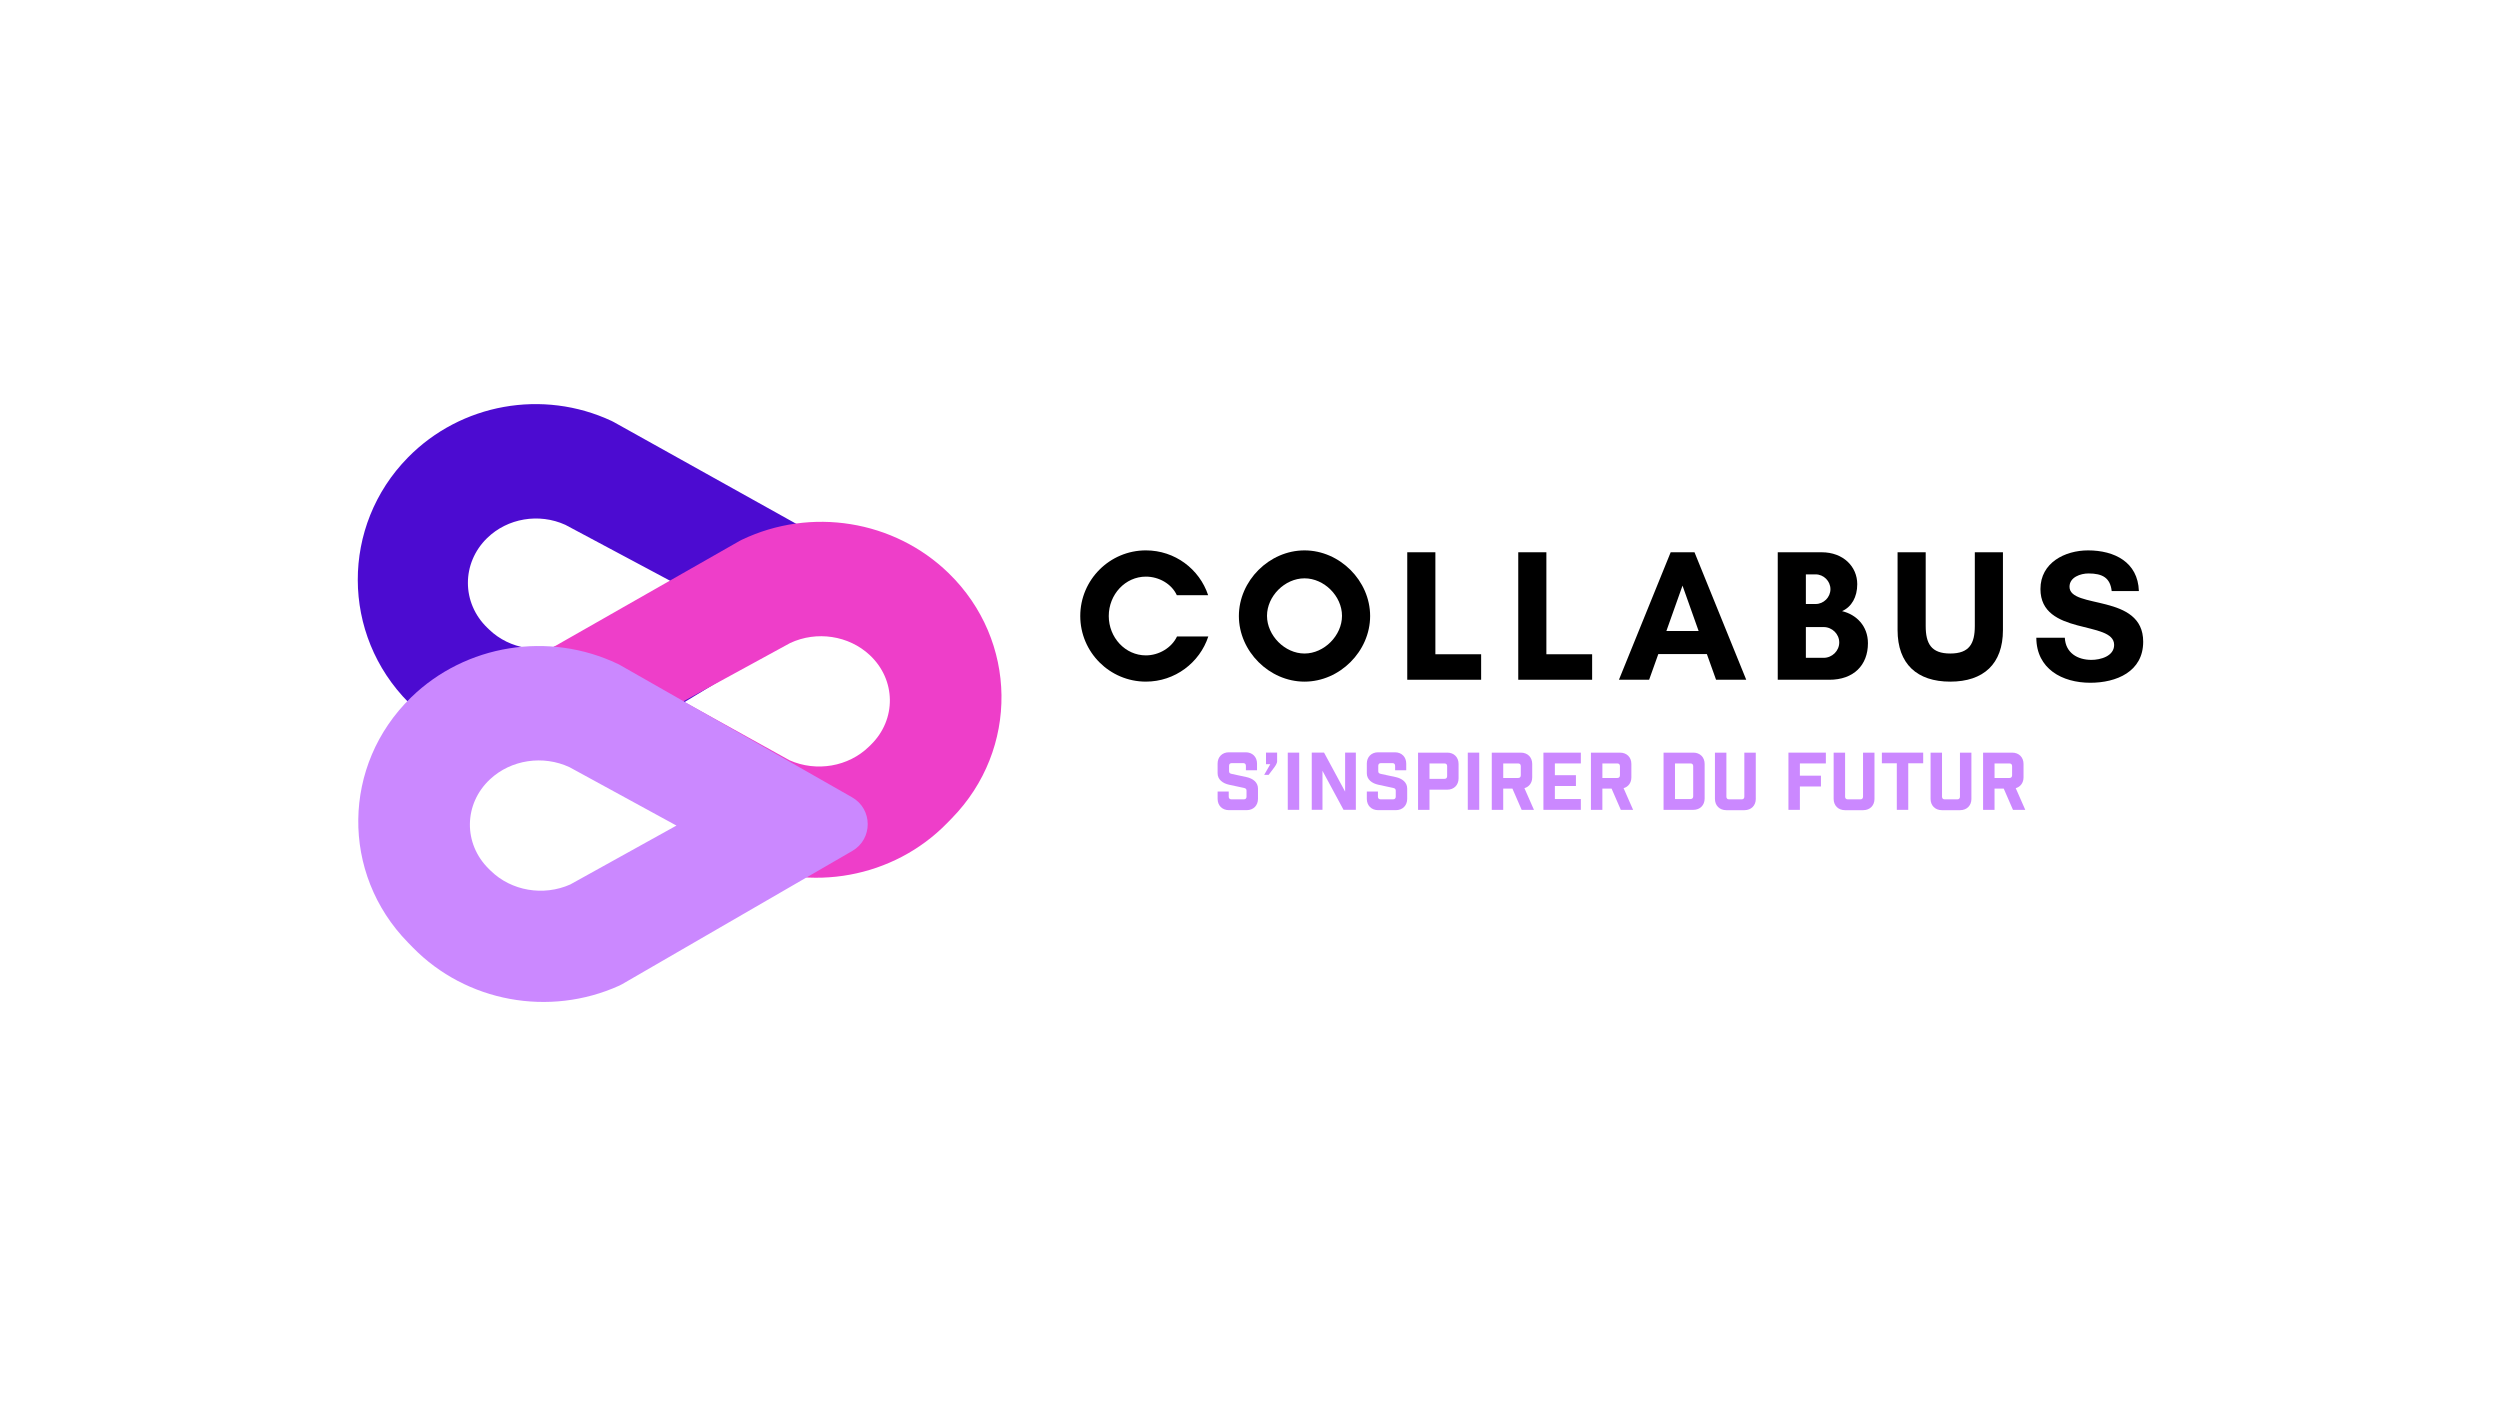 <?xml version="1.0" encoding="UTF-8"?><svg id="Calque_1" xmlns="http://www.w3.org/2000/svg" viewBox="0 0 1920 1080"><path d="M648.55,422.93l-177.16-98.79c-.56-.31-1.14-.61-1.73-.89-52.78-24.6-115.64-13.35-156.34,28.07h0c-51.61,52.52-51.37,136.07,.55,188.26l3.73,3.75c41.06,41.26,104.18,52.03,156.87,26.87,.76-.37,1.51-.77,2.23-1.21l172.61-104.88c15.5-9.42,15.08-32.34-.77-41.18Zm-212.49,70.19c-20.22,9.48-44.58,5.61-60.37-9.6l-1.42-1.37c-19.83-19.09-19.9-49.68-.16-68.92,15.65-15.26,39.85-19.35,60.08-10.16l81.64,43.58-79.76,46.47Z" style="fill:#4c0bd1;"/><path d="M389.86,516.96l178.07-101.49c.57-.32,1.15-.63,1.74-.91,53.13-25.4,117.02-15.12,158.93,25.67h0c53.14,51.73,54.18,135.27,2.36,188.24l-3.72,3.81c-40.98,41.89-104.81,53.61-158.61,29.27-.78-.35-1.54-.75-2.28-1.18l-176.61-102.23c-15.86-9.18-15.79-32.11,.14-41.19Zm216.5,66.93c20.65,9.17,45.28,4.93,61.05-10.52l1.42-1.39c19.8-19.39,19.4-49.97-.9-68.91-16.1-15.02-40.7-18.74-61.06-9.24l-82.09,44.82,81.58,45.24Z" style="fill:#ee3ec9;"/><path d="M654.44,612.35l-178.07-101.49c-.57-.32-1.15-.63-1.74-.91-53.13-25.4-117.02-15.12-158.93,25.67h0c-53.14,51.73-54.18,135.27-2.36,188.24l3.72,3.81c40.98,41.89,104.81,53.61,158.61,29.27,.78-.35,1.54-.75,2.28-1.18l176.61-102.23c15.86-9.18,15.79-32.11-.14-41.19Zm-216.5,66.93c-20.65,9.17-45.28,4.93-61.05-10.52l-1.42-1.39c-19.8-19.39-19.4-49.97,.9-68.91,16.1-15.02,40.7-18.74,61.06-9.24l82.09,44.82-81.58,45.24Z" style="fill:#cb88ff;"/><g><path d="M927.99,488.79c-6.62,20.16-25.63,34.7-47.95,34.7-27.79,0-50.4-22.61-50.4-50.4s22.61-50.4,50.4-50.4c22.32,0,41.18,14.4,47.81,34.42h-24.05c-4.03-8.78-13.82-14.26-23.76-14.26-15.84,0-28.51,13.68-28.51,30.24s12.67,30.24,28.51,30.24c10.08,0,19.87-5.9,23.9-14.54h24.05Z"/><path d="M1001.86,523.5c-27.07,0-50.4-23.33-50.4-50.4s23.33-50.4,50.4-50.4,50.4,23.33,50.4,50.4-23.33,50.4-50.4,50.4Zm0-79.34c-15.12,0-28.8,13.68-28.8,28.8s13.68,28.94,28.8,28.94,28.8-13.82,28.8-28.94-13.68-28.8-28.8-28.8Z"/><path d="M1080.77,424.14h21.6v78.33h35.14v19.58h-56.74v-97.92Z"/><path d="M1166.02,424.14h21.6v78.33h35.14v19.58h-56.74v-97.92Z"/><path d="M1317.94,522.06l-7.06-19.73h-37.3l-7.06,19.73h-23.18l39.74-97.92h18.29l39.74,97.92h-23.18Zm-25.78-72.29l-12.38,34.85h24.77l-12.38-34.85Z"/><path d="M1404.91,522.06h-39.6v-97.92h33.7c16.7,0,27.36,11.09,27.36,24.48,0,9.94-4.32,17.42-11.66,20.74,10.94,2.59,19.87,11.38,19.87,24.62,0,16.85-10.94,28.08-29.66,28.08Zm-10.51-80.93h-7.49v22.75h7.49c6.19,0,11.38-5.18,11.38-11.38s-5.18-11.38-11.38-11.38Zm6.19,40.46h-13.68v23.62h13.68c6.48,0,11.95-5.33,11.95-11.81s-5.47-11.81-11.95-11.81Z"/><path d="M1538.26,424.14v59.76c0,26.06-14.98,39.6-40.46,39.6s-40.46-13.54-40.46-39.6v-59.76h21.6v56.59c0,13.54,4.18,21.17,18.86,21.17s18.86-7.63,18.86-21.17v-56.59h21.6Z"/><path d="M1623.65,495.27c0-19.01-56.59-6.77-56.59-42.91,0-20.16,18.72-29.66,36.58-29.66,20.16,0,38.3,8.93,39.02,31.25h-20.88c-1.15-10.22-7.06-13.54-17.86-13.54-6.05,0-14.54,2.88-14.54,10.22,0,17.42,56.59,4.9,56.59,42.19,0,23.04-20.59,31.54-40.61,31.54-21.6,0-41.33-10.66-41.47-34.56h21.89c.58,11.66,9.79,16.99,20.45,16.99,6.77,0,17.42-2.74,17.42-11.52Z"/></g><g><path d="M956.85,588.15c0-1.34-.73-2.08-2.07-2.08h-8.79c-1.34,0-2.07,.73-2.07,2.08v4.15c0,1.34,.73,1.77,2.07,2.07l11.35,2.44c4.76,1.04,8.79,3.91,8.79,8.79v7.93c0,5.13-3.54,8.67-8.66,8.67h-13.67c-5.13,0-8.67-3.54-8.67-8.67v-5.61h8.54v3.91c0,1.34,.73,2.07,2.07,2.07h9.52c1.34,0,2.07-.73,2.07-2.07v-4.64c0-1.34-.73-1.77-2.07-2.08l-11.35-2.44c-4.76-1.04-8.79-3.91-8.79-8.79v-7.44c0-5.13,3.54-8.67,8.67-8.67h12.94c5.13,0,8.67,3.54,8.67,8.67v5.13h-8.54v-3.42Z" style="fill:#cb88ff;"/><path d="M980.83,584.61c0,1.77-1.46,3.84-2.93,5.74l-3.6,4.76h-3.42l4.7-8.18h-3.29v-8.91h8.54v6.59Z" style="fill:#cb88ff;"/><path d="M989,578.02h8.79v43.93h-8.79v-43.93Z" style="fill:#cb88ff;"/><path d="M1041.29,578.02v43.93h-9.46l-16.17-29.96v29.96h-8.24v-43.93h9.46l16.17,29.96v-29.96h8.24Z" style="fill:#cb88ff;"/><path d="M1071.44,588.15c0-1.34-.73-2.08-2.07-2.08h-8.79c-1.34,0-2.08,.73-2.08,2.08v4.15c0,1.34,.73,1.77,2.08,2.07l11.35,2.44c4.76,1.04,8.79,3.91,8.79,8.79v7.93c0,5.13-3.54,8.67-8.67,8.67h-13.67c-5.12,0-8.66-3.54-8.66-8.67v-5.61h8.54v3.91c0,1.34,.73,2.07,2.08,2.07h9.52c1.34,0,2.08-.73,2.08-2.07v-4.64c0-1.34-.73-1.77-2.08-2.08l-11.35-2.44c-4.76-1.04-8.79-3.91-8.79-8.79v-7.44c0-5.13,3.54-8.67,8.66-8.67h12.94c5.13,0,8.67,3.54,8.67,8.67v5.13h-8.54v-3.42Z" style="fill:#cb88ff;"/><path d="M1111.52,578.02c5.12,0,8.66,3.54,8.66,8.67v11.11c0,5.13-3.54,8.67-8.66,8.67h-13.67v15.5h-8.79v-43.93h22.46Zm-2.2,20.14c1.34,0,2.08-.73,2.08-2.07v-7.69c0-1.34-.73-2.08-2.08-2.08h-11.47v11.84h11.47Z" style="fill:#cb88ff;"/><path d="M1127.26,578.02h8.79v43.93h-8.79v-43.93Z" style="fill:#cb88ff;"/><path d="M1168.63,621.96l-7.08-16.29h-7.08v16.29h-8.79v-43.93h22.39c5.13,0,8.67,3.54,8.67,8.67v10.31c0,4.15-2.32,7.26-5.98,8.3l7.32,16.66h-9.46Zm-.67-33.56c0-1.34-.73-2.08-2.07-2.08h-11.41v11.17h11.41c1.34,0,2.07-.73,2.07-2.08v-7.02Z" style="fill:#cb88ff;"/><path d="M1214.09,578.02v8.3h-19.95v9.03h16.17v8.3h-16.17v10.01h19.95v8.3h-28.74v-43.93h28.74Z" style="fill:#cb88ff;"/><path d="M1244.78,621.96l-7.08-16.29h-7.08v16.29h-8.79v-43.93h22.39c5.13,0,8.67,3.54,8.67,8.67v10.31c0,4.15-2.32,7.26-5.98,8.3l7.32,16.66h-9.46Zm-.67-33.56c0-1.34-.73-2.08-2.07-2.08h-11.41v11.17h11.41c1.34,0,2.07-.73,2.07-2.08v-7.02Z" style="fill:#cb88ff;"/><path d="M1300.49,578.02c5.13,0,8.67,3.54,8.67,8.67v26.6c0,5.13-3.54,8.67-8.67,8.67h-22.88v-43.93h22.88Zm-2.2,35.64c1.34,0,2.08-.73,2.08-2.07v-23.19c0-1.34-.73-2.08-2.08-2.08h-11.9v27.34h11.9Z" style="fill:#cb88ff;"/><path d="M1348.45,613.54c0,5.13-3.54,8.67-8.67,8.67h-14.03c-5.13,0-8.67-3.54-8.67-8.67v-35.51h8.79v33.81c0,1.34,.73,2.07,2.07,2.07h9.64c1.34,0,2.07-.73,2.07-2.07v-33.81h8.79v35.51Z" style="fill:#cb88ff;"/><path d="M1373.52,578.02h28.74v8.3h-19.95v9.4h16.17v8.3h-16.17v17.94h-8.79v-43.93Z" style="fill:#cb88ff;"/><path d="M1439.61,613.54c0,5.13-3.54,8.67-8.67,8.67h-14.03c-5.13,0-8.67-3.54-8.67-8.67v-35.51h8.79v33.81c0,1.34,.73,2.07,2.07,2.07h9.64c1.34,0,2.07-.73,2.07-2.07v-33.81h8.79v35.51Z" style="fill:#cb88ff;"/><path d="M1465.54,586.2v35.76h-8.79v-35.76h-11.47v-8.18h31.73v8.18h-11.47Z" style="fill:#cb88ff;"/><path d="M1514.05,613.54c0,5.13-3.54,8.67-8.67,8.67h-14.03c-5.13,0-8.67-3.54-8.67-8.67v-35.51h8.79v33.81c0,1.34,.73,2.07,2.07,2.07h9.64c1.34,0,2.07-.73,2.07-2.07v-33.81h8.79v35.51Z" style="fill:#cb88ff;"/><path d="M1545.96,621.96l-7.08-16.29h-7.08v16.29h-8.79v-43.93h22.39c5.13,0,8.67,3.54,8.67,8.67v10.31c0,4.15-2.32,7.26-5.98,8.3l7.32,16.66h-9.46Zm-.67-33.56c0-1.34-.73-2.08-2.07-2.08h-11.41v11.17h11.41c1.34,0,2.07-.73,2.07-2.08v-7.02Z" style="fill:#cb88ff;"/></g></svg>